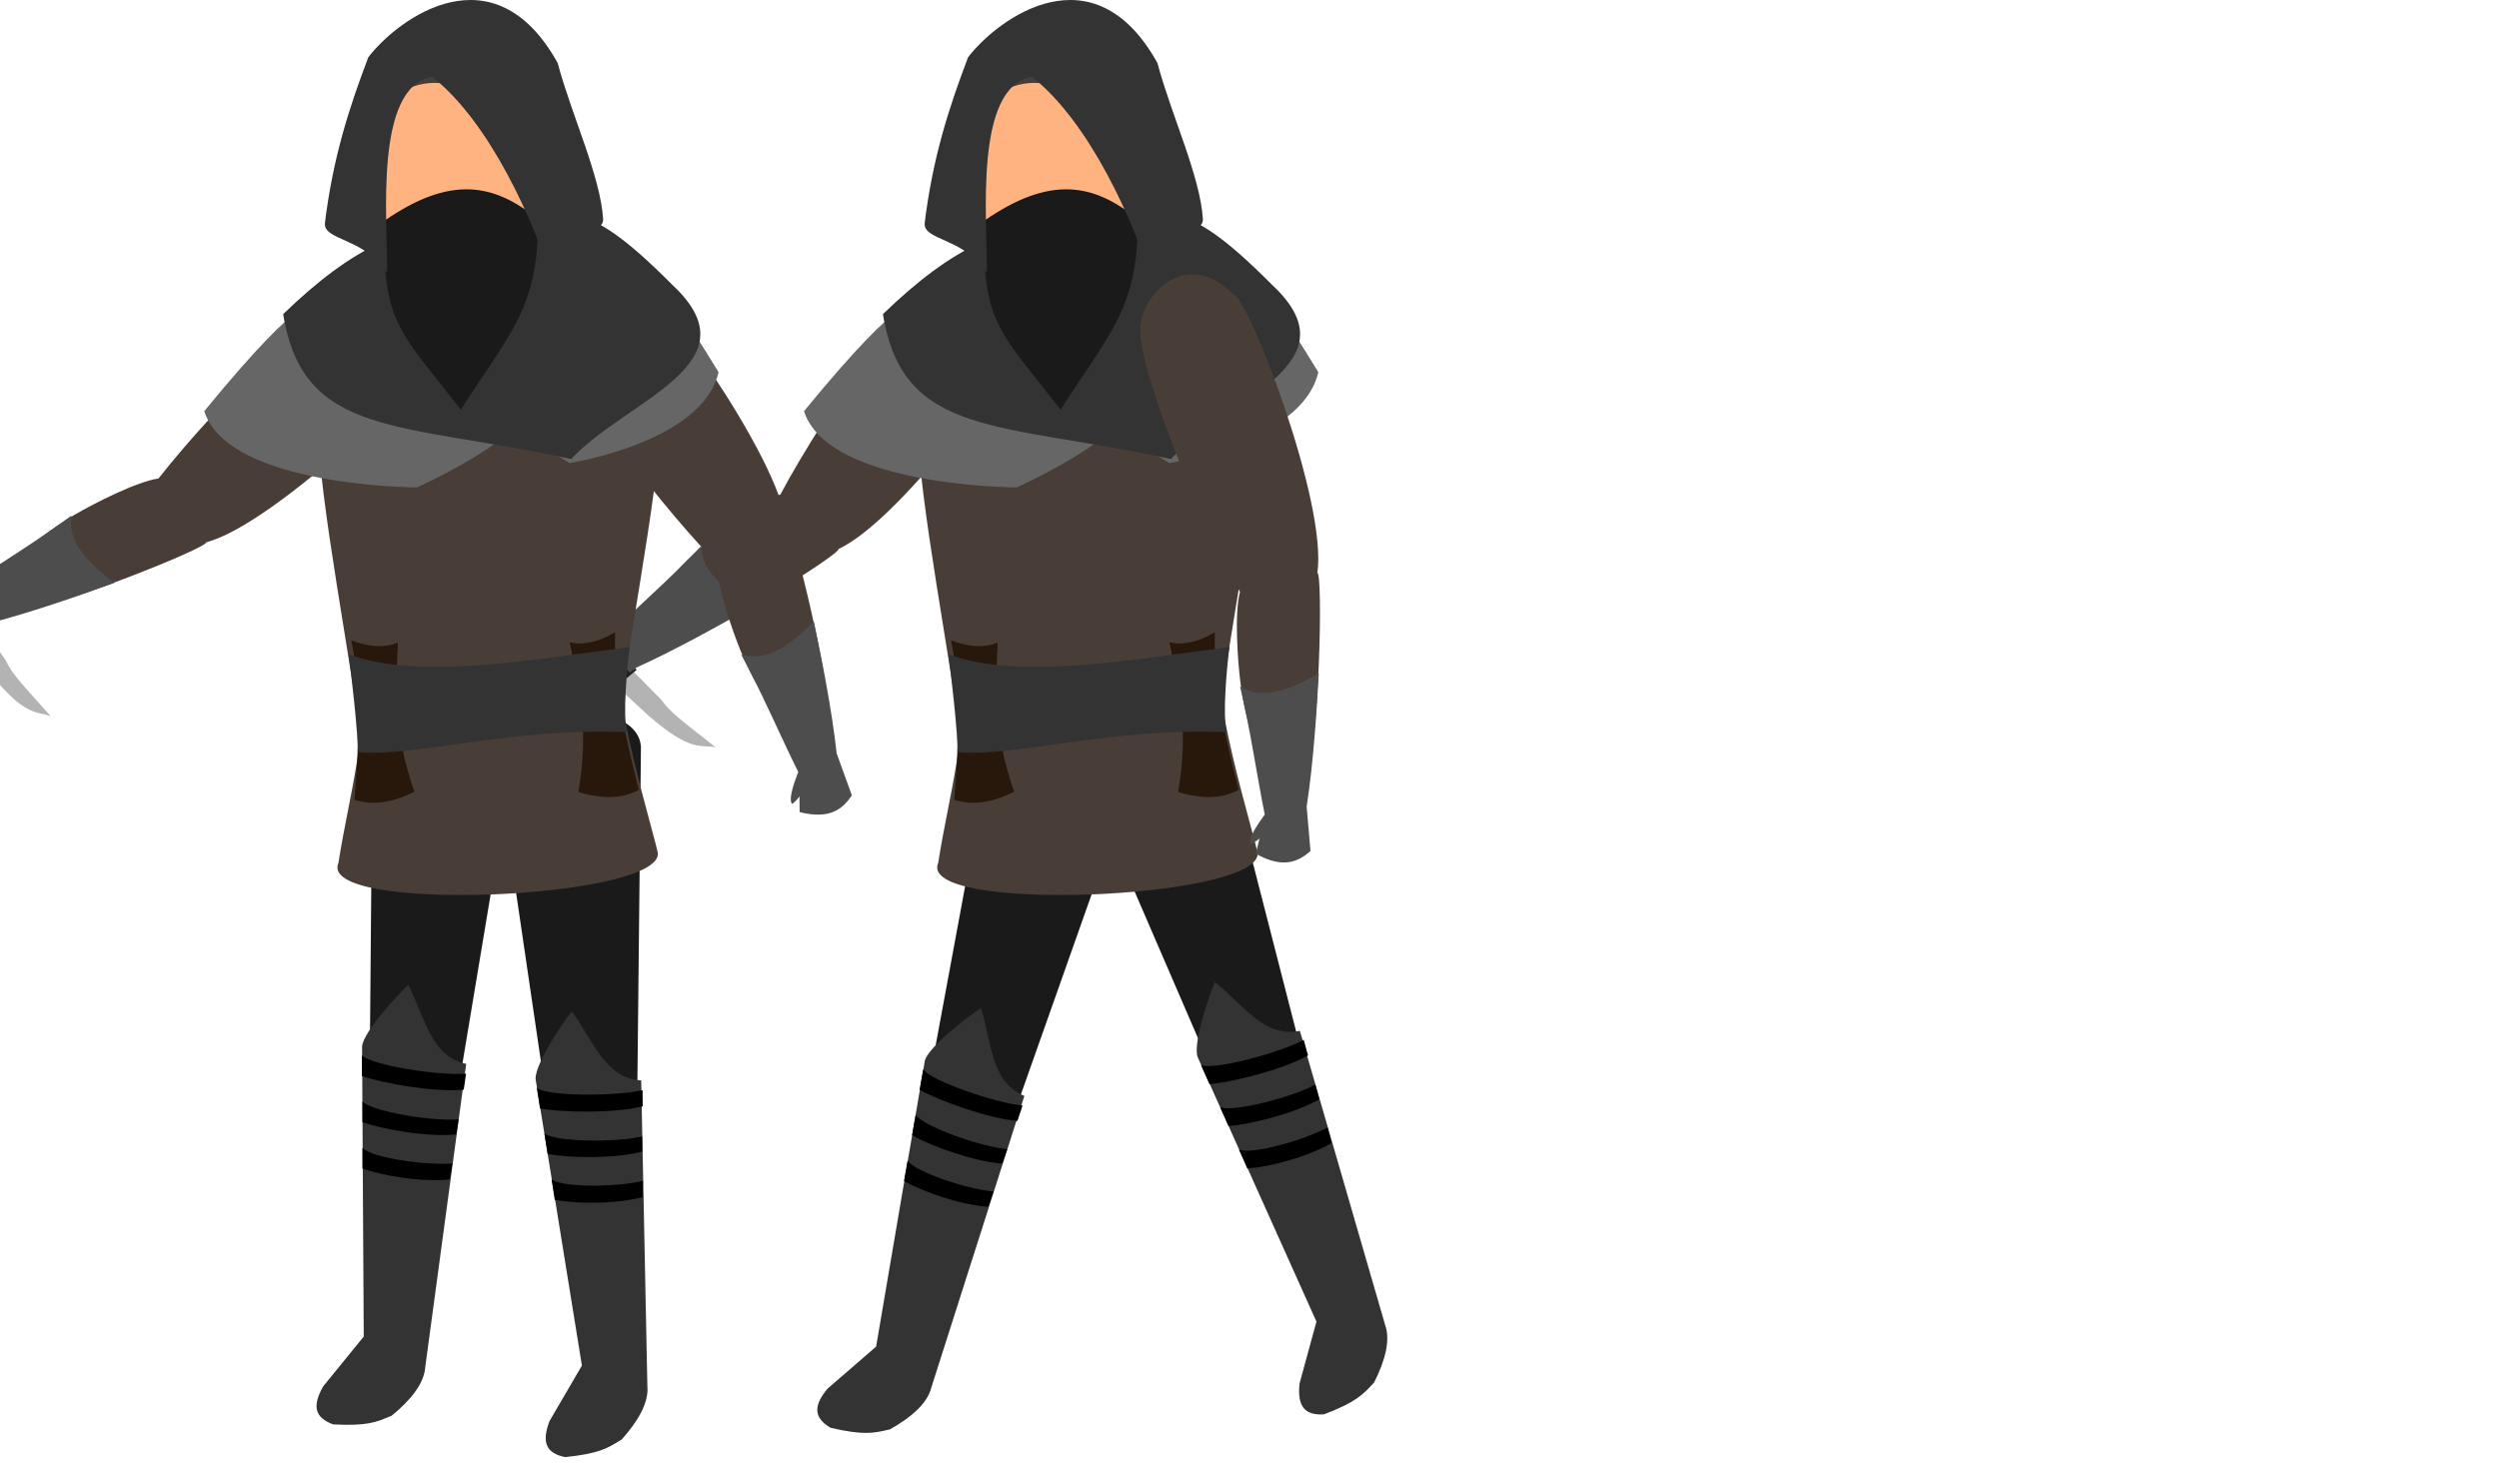 <?xml version="1.0" encoding="ISO-8859-1" standalone="no"?><svg xmlns="http://www.w3.org/2000/svg" xmlns:xlink="http://www.w3.org/1999/xlink" version="1.1" height="297mm" width="500mm" viewBox="0 0 210 297" id="svg17978"  >
<defs id="defs17975"  />
<g id="layer2" style="display:inline"  >
<g id="leg_right" transform="translate(50, 150) rotate(-15)"  >
<g id="g52468" transform="translate(-103.84,-149.152)"  >
<g transform="rotate(-14.053,140.827,-42.252)" id="g1926-8"  >
<path d="m 63.557,266.111 10.067,1.185 30.536,-116.721 c 2.175,-10.62 -26.994,-15.916 -28.613,-4.781 z" id="path3150-5" style="fill:#1a1a1a;stroke:none;stroke-width:0.265px;stroke-linecap:butt;stroke-linejoin:miter;stroke-opacity:1"  />
<path d="m 67.583,209.907 -4.929,57.842 -8.989,9.204 c -2.576,3.705 -2.262,6.062 1.298,7.753 6.765,0.959 8.586,0.373 11.841,-0.689 3.971,-2.686 7.06,-5.805 7.55,-9.065 l 13.662,-59.681 c -6.977,-2.209 -7.341,-10.042 -10.127,-16.794 -1.447,1.062 -9.732,8.327 -10.306,11.429 z" id="path855-3-9" style="fill:#333333;stroke:none;stroke-width:0.265px;stroke-linecap:butt;stroke-linejoin:miter;stroke-opacity:1"  />
</g>
<path d="m 134.203,240.184 0.638,4.099 c 4.326,0.788 11.812,0.928 17.567,-0.542 l 0.066,-3.254 c -5.015,1.235 -16.057,1.417 -18.271,-0.303 z" style="display:inline;fill:#000000;stroke:none;stroke-width:0.265px;stroke-linecap:butt;stroke-linejoin:miter;stroke-opacity:1" id="path1857-2-4"  />
<path d="m 132.774,231.006 0.638,4.099 c 4.326,0.788 13.16,1.005 18.915,-0.465 l 0.001,-3.054 c -5.015,1.235 -17.34,1.14 -19.555,-0.58 z" id="path1857-2-5-2" style="display:inline;fill:#000000;stroke:none;stroke-width:0.265px;stroke-linecap:butt;stroke-linejoin:miter;stroke-opacity:1"  />
<path d="m 131.253,221.898 0.638,4.099 c 4.326,0.788 14.787,1.038 20.542,-0.433 l -0.028,-3.24 c -5.015,1.235 -18.939,1.294 -21.153,-0.426 z" id="path1857-2-8-9" style="display:inline;fill:#000000;stroke:none;stroke-width:0.265px;stroke-linecap:butt;stroke-linejoin:miter;stroke-opacity:1"  />
</g>
</g>
<g id="arm_left" transform="translate(-30, 77) rotate(-10)"  >
<g id="g31247" transform="translate(-20.481,-67.128)"  >
<path d="m 22.387,116.135 c 2.48,3.895 2.013,2.142 3.469,7.049 9.221,-0.491 41.485,-13.559 40.867,-14.52 13.904,-3.611 45.787,-34.749 44.691,-37.227 4.973,-11.659 -5.892,-16.597 -12.565,-14.845 -6.789,1.536 -29.392,23.678 -41.665,39.309 -4.275,0.57 -13.022,5.045 -16.669,7.188 -7.94,4.665 -10.585,8.335 -18.127,13.047 z" style="display:inline;fill:#483e37;stroke:none;stroke-width:0.265px;stroke-linecap:butt;stroke-linejoin:miter;stroke-opacity:1" id="path1844"  />
<path d="m 18.118,117.892 c 6.194,-4.26 15.454,-9.909 21.659,-14.58 -0.489,4.215 1.091,7.833 8.59,13.468 -7.448,2.707 -17.212,6.101 -25.41,8.183 z" style="fill:#4d4d4d;stroke:none;stroke-width:0.265px;stroke-linecap:butt;stroke-linejoin:miter;stroke-opacity:1" id="path1845"  />
<path d="m 17.351,118.2 -7.152,1.096 c -0.704,6.484 2.078,8.553 4.784,9.878 l 8.05,-4.275 c -0.277,-4.291 -0.582,-7.287 -5.682,-6.699 z" style="fill:#4d4d4d;stroke:none;stroke-width:0.265px;stroke-linecap:butt;stroke-linejoin:miter;stroke-opacity:1" id="path895-3-2-1-0"  />
<path d="m 18.95,127.695 c 0.685,0.195 0.67,1.308 0.155,1.451 l 4.476,5.844 c 7.081,8.753 9.263,7.383 12.067,8.495 -5.573,-6.244 -7.838,-8.56 -8.976,-11.126 l -4.667,-6.777 z" id="path2213" style="fill:#b3b3b3;stroke:none;stroke-width:0.265px;stroke-linecap:butt;stroke-linejoin:miter;stroke-opacity:1"  />
<path d="m 10.662,117.714 c 2.777,2.814 6.453,6.29 8.412,9.367 0.513,-0.158 1.051,-0.506 1.562,-0.782 0.018,-0.01 0.76,-0.432 0.748,-0.45 -0.784,-1.246 -3.328,-4.97 -6.927,-9.514 z" id="path2196" style="fill:#241f1c;stroke:none;stroke-width:0.265px;stroke-linecap:butt;stroke-linejoin:miter;stroke-opacity:1"  />
<path d="m 20.666,118.581 c -8.908,-2.545 -9.037,-0.949 -9.037,-0.949 0,0 -2.826,-2.844 -0.064,-0.069 2.762,2.775 8.488,3.063 8.488,3.063 z" id="path1660-9-5-5-3" style="fill:#4d4d4d;stroke:none;stroke-width:0.265px;stroke-linecap:butt;stroke-linejoin:miter;stroke-opacity:1"  />
<path d="m 17.654,127.553 4.865,-2.422 0.26,0.329 -4.577,2.648 z" id="path2194" style="fill:#241f1c;stroke:none;stroke-width:0.291px;stroke-linecap:butt;stroke-linejoin:miter;stroke-opacity:1"  />
</g>
</g>
<g id="leg_left" transform="translate(30, 140) rotate(10)"  >
<g id="g48357" transform="translate(-75.853,-147.148)"  >
<path d="m 99.381,272.923 10.133,0.267 19.831,-119.008 c 1.203,-10.774 -28.326,-13.403 -28.929,-2.168 z" style="fill:#1a1a1a;stroke:none;stroke-width:0.265px;stroke-linecap:butt;stroke-linejoin:miter;stroke-opacity:1" id="path3150"  />
<path d="m 98.296,216.585 0.334,58.051 -8.118,9.981 c -2.23,3.923 -1.703,6.242 1.995,7.603 6.825,0.342 8.584,-0.407 11.73,-1.759 3.711,-3.034 6.505,-6.421 6.697,-9.712 l 8.196,-60.674 c -7.149,-1.568 -8.221,-9.335 -11.607,-15.807 -1.345,1.188 -8.937,9.175 -9.227,12.316 z" style="fill:#333333;stroke:none;stroke-width:0.265px;stroke-linecap:butt;stroke-linejoin:miter;stroke-opacity:1" id="path855-3"  />
<path d="m 98.371,236.877 v 4.148 c 4.154,1.444 11.528,2.735 17.441,2.168 l 0.566,-3.205 c -5.145,0.449 -16.084,-1.071 -18.007,-3.111 z" id="path1857-2" style="display:inline;fill:#000000;stroke:none;stroke-width:0.265px;stroke-linecap:butt;stroke-linejoin:miter;stroke-opacity:1"  />
<path d="m 98.371,227.589 v 4.148 c 4.154,1.444 12.848,3.018 18.761,2.451 l 0.471,-3.017 c -5.145,0.449 -17.309,-1.542 -19.233,-3.583 z" style="display:inline;fill:#000000;stroke:none;stroke-width:0.265px;stroke-linecap:butt;stroke-linejoin:miter;stroke-opacity:1" id="path1857-2-5"  />
<path d="m 98.271,218.355 v 4.148 c 4.154,1.444 14.451,3.301 20.364,2.734 l 0.471,-3.205 c -5.145,0.449 -18.912,-1.636 -20.835,-3.677 z" style="display:inline;fill:#000000;stroke:none;stroke-width:0.265px;stroke-linecap:butt;stroke-linejoin:miter;stroke-opacity:1" id="path1857-2-8"  />
</g>
</g>
<g id="torso" transform="translate(2, 45)"  >
<g id="g20642" transform="translate(-52.532,-45.915)"  >
<path d="m 111.665,55.895 c 3.812,-4.051 3.637,-7.056 5.479,-11.902 l 11.927,-0.211 c 1.698,3.383 1.994,8.287 6.625,11.571 19.443,21.25 19.327,13.033 7.147,94.474 l -38.176,0.378 C 91.46,75.973 82.916,73.941 111.665,55.895 Z" style="fill:#ffb380;stroke:none;stroke-width:0.265px;stroke-linecap:butt;stroke-linejoin:miter;stroke-opacity:1" id="path895-3"  />
<path d="m 102.741,150.643 45.671,-0.276 c 9.666,-66.097 20.401,-94.309 -14.276,-96.645 -1.776,6.102 -2.935,10.857 -10.949,17.999 C 115.729,64.997 116.469,61.331 112.386,54.254 79.252,59.292 88.026,84.134 98.211,151.277 Z" style="fill:#483e37;stroke:none;stroke-width:0.265px;stroke-linecap:butt;stroke-linejoin:miter;stroke-opacity:1" id="path1834"  />
<path d="m 97.773,132.873 c 1.582,14.735 -2.448,27.365 -4.525,40.728 -4.404,10.13 63.243,7.35 63.92,-1.697 0.114,-1.524 -10.829,-35.704 -7.542,-44.311 -15.013,13.116 -32.832,12.201 -51.853,5.28 z" id="path1825" style="fill:#483e37;stroke:none;stroke-width:0.265px;stroke-linecap:butt;stroke-linejoin:miter;stroke-opacity:1"  />
<path d="m 96.458,160.986 c 3.271,1.04 7.019,0.866 11.981,-1.626 -4.135,-11.955 -3.769,-20.003 -3.298,-29.82 -2.527,1.021 -5.585,0.953 -9.297,-0.46 2.089,11.128 1.48,20.562 0.614,31.905 z" id="path1827" style="fill:#28170b;stroke:none;stroke-width:0.265px;stroke-linecap:butt;stroke-linejoin:miter;stroke-opacity:1"  />
<path d="m 153.355,159.009 c -3.049,1.575 -6.773,2.036 -12.084,0.415 2.063,-12.48 0.347,-20.352 -1.769,-29.949 2.663,0.581 5.666,-3.5e-4 9.087,-2.018 -0.186,11.321 2.002,20.518 4.766,31.553 z" style="display:inline;fill:#28170b;stroke:none;stroke-width:0.265px;stroke-linecap:butt;stroke-linejoin:miter;stroke-opacity:1" id="path1827-4"  />
<path d="m 95.3,131.882 c 0.286,2.023 2.014,16.525 1.778,19.554 11.281,1.105 30.646,-5.008 53.934,-3.973 -0.991,-2.969 0.084,-14.016 0.51,-17.069 -18.579,2.378 -41.948,6.757 -56.222,1.487 z" style="fill:#333333;stroke:none;stroke-width:0.265px;stroke-linecap:butt;stroke-linejoin:miter;stroke-opacity:1" id="path1928"  />
<path d="M 169.305,75.412 C 166.014,89.513 139.429,93.59 139.429,93.59 121.216,82.207 116.084,65.394 114.64,47.457 l 31.994,1.237 c 7.774,6.688 8.447,3.311 22.67,26.718 z" style="display:inline;fill:#666666;stroke:none;stroke-width:0.211px;stroke-linecap:butt;stroke-linejoin:miter;stroke-opacity:1" id="path2082-3"  />
<path d="m 66.398,83.197 c 4.8,15.199 42.563,15.264 42.563,15.264 26.564,-12.27 35.063,-26.062 37.168,-45.397 L 99.463,54.398 C 88.124,61.607 87.143,57.967 66.398,83.197 Z" id="path2082" style="fill:#666666;stroke:none;stroke-width:0.265px;stroke-linecap:butt;stroke-linejoin:miter;stroke-opacity:1"  />
<path d="M 82.194,63.775 C 86.161,88.607 105.734,85.36 139.8,92.776 151.078,80.79 176.984,73.735 160.083,57.956 141.117,38.862 139.115,44.235 124.177,44.506 106.568,45.285 96.059,50.41 82.194,63.775 Z" id="path1813" style="fill:#333333;stroke:none;stroke-width:0.265px;stroke-linecap:butt;stroke-linejoin:miter;stroke-opacity:1"  />
</g>
</g>
<g id="arm_right" transform="translate(70, 55) rotate(15)"  >
<g id="g47602" transform="translate(-120.519,-60.591) rotate(-81.967,117.494,35.954)"  >
<path d="m 11.548,120.36 c -8.908,-2.545 -9.037,-0.949 -9.037,-0.949 0,0 -2.826,-2.844 -0.064,-0.069 2.762,2.775 8.488,3.063 8.488,3.063 z" id="path1660-9-5-5-3-6" style="fill:#4d4d4d;stroke:none;stroke-width:0.265px;stroke-linecap:butt;stroke-linejoin:miter;stroke-opacity:1"  />
<g id="g1893-7"  >
<path d="m 13.269,117.914 c 2.48,3.895 2.013,2.142 3.469,7.049 9.221,-0.491 41.485,-13.559 40.867,-14.52 13.904,-3.611 45.787,-34.749 44.691,-37.227 4.973,-11.659 -5.892,-16.597 -12.565,-14.845 -6.789,1.536 -29.392,23.678 -41.665,39.309 -4.275,0.57 -13.022,5.045 -16.669,7.188 -7.94,4.665 -10.585,8.335 -18.127,13.047 z" id="path1844-1" style="display:inline;fill:#483e37;stroke:none;stroke-width:0.265px;stroke-linecap:butt;stroke-linejoin:miter;stroke-opacity:1"  />
<path d="m 9,119.671 c 6.194,-4.26 15.454,-9.909 21.659,-14.58 -0.489,4.215 1.091,7.833 8.59,13.468 -7.448,2.707 -17.212,6.101 -25.41,8.183 z" id="path1845-8" style="fill:#4d4d4d;stroke:none;stroke-width:0.265px;stroke-linecap:butt;stroke-linejoin:miter;stroke-opacity:1"  />
</g>
<path d="m 8.233,119.978 -7.152,1.096 c -0.704,6.484 2.078,8.553 4.784,9.878 l 8.05,-4.275 c -0.277,-4.291 -0.582,-7.287 -5.682,-6.699 z" style="fill:#4d4d4d;stroke:none;stroke-width:0.265px;stroke-linecap:butt;stroke-linejoin:miter;stroke-opacity:1" id="path895-3-2-1-0-2"  />
</g>
</g>
<g id="head" transform="translate(40, 0)"  >
<g id="g19121" transform="translate(-96.819,0.401)"  >
<path d="m 131.007,23.693 c 4.488,0.417 9.67,-0.181 13.708,1.402 0.029,1.262 -0.671,1.478 -1.634,1.818 l -12.17,-2.448 z" id="path898-6" style="display:inline;fill:#483e37;stroke:none;stroke-width:0.265px;stroke-linecap:butt;stroke-linejoin:miter;stroke-opacity:1"  />
<path d="m 134.626,18.928 c 2.775,3.551 6.79,6.872 8.408,10.896 -0.898,0.887 -1.986,0.165 -2.894,-0.302 L 133.999,19.388 Z" style="display:inline;fill:#483e37;stroke:none;stroke-width:0.265px;stroke-linecap:butt;stroke-linejoin:miter;stroke-opacity:1" id="path898"  />
<path d="m 108.482,12.971 c -2.035,9.148 -0.188,19.684 0.154,29.682 1.807,8.472 9.306,11.516 14.806,14.291 8.074,-2.818 13.509,-7.444 15.369,-14.459 0.813,-9.593 2.618,-19.236 1.13,-28.714 -17.882,-11.035 -23.555,-5.383 -31.459,-0.8 z" id="path899-9" style="fill:#ffb380;stroke:none;stroke-width:0.265px;stroke-linecap:butt;stroke-linejoin:miter;stroke-opacity:1"  />
<path d="m 108.796,43.732 c 13.118,-9.042 21.792,-7.496 30.666,-0.267 0.09,17.777 -5.43,22.488 -15.466,38.132 -12.114,-15.841 -15.868,-17.053 -15.2,-37.865 z" style="fill:#1a1a1a;stroke:none;stroke-width:0.265px;stroke-linecap:butt;stroke-linejoin:miter;stroke-opacity:1" id="path1799"  />
<path d="m 107.317,21.855 c 11.317,-11.825 21.303,-2.542 33.264,4.309 0.303,-2.536 0.696,-7.538 -0.455,-12.983 -2.429,-3.804 -5.08,-7.834 -13.199,-9.051 -7.668,-0.941 -12.413,2.007 -16.499,5.091 -2.495,2.465 -4.135,7.655 -3.111,12.633 z" style="display:inline;fill:#483e37;stroke:none;stroke-width:0.265px;stroke-linecap:butt;stroke-linejoin:miter;stroke-opacity:1" id="path896"  />
<path d="m 109.26,54.204 c 0.147,-10.508 -2.695,-37.053 8.986,-39.273 11.58,9.137 20.417,28.72 24.893,43.153 0.135,-11.7 9.544,-11.382 9.354,-14.592 -0.508,-8.597 -6.312,-20.816 -9.088,-31.273 -12.759,-23.005 -31.815,-9.04 -37.895,-1.161 -3.854,10.167 -7.045,20.006 -8.677,33.133 -0.442,3.558 8.098,3.036 12.425,10.013 z" style="fill:#333333;stroke:none;stroke-width:0.265px;stroke-linecap:butt;stroke-linejoin:miter;stroke-opacity:1" id="path1811"  />
</g>
</g>
</g>
<g id="g673" style="display:inline"  >
<g id="leg_right" transform="translate(-65, 145)"  >
<g id="g52468" transform="translate(-103.84,-149.152)"  >
<g transform="rotate(-14.053,140.827,-42.252)" id="g1926-8"  >
<path d="m 63.557,266.111 10.067,1.185 30.536,-116.721 c 2.175,-10.62 -26.994,-15.916 -28.613,-4.781 z" id="path3150-5" style="fill:#1a1a1a;stroke:none;stroke-width:0.265px;stroke-linecap:butt;stroke-linejoin:miter;stroke-opacity:1"  />
<path d="m 67.583,209.907 -4.929,57.842 -8.989,9.204 c -2.576,3.705 -2.262,6.062 1.298,7.753 6.765,0.959 8.586,0.373 11.841,-0.689 3.971,-2.686 7.06,-5.805 7.55,-9.065 l 13.662,-59.681 c -6.977,-2.209 -7.341,-10.042 -10.127,-16.794 -1.447,1.062 -9.732,8.327 -10.306,11.429 z" id="path855-3-9" style="fill:#333333;stroke:none;stroke-width:0.265px;stroke-linecap:butt;stroke-linejoin:miter;stroke-opacity:1"  />
</g>
<path d="m 134.203,240.184 0.638,4.099 c 4.326,0.788 11.812,0.928 17.567,-0.542 l 0.066,-3.254 c -5.015,1.235 -16.057,1.417 -18.271,-0.303 z" style="display:inline;fill:#000000;stroke:none;stroke-width:0.265px;stroke-linecap:butt;stroke-linejoin:miter;stroke-opacity:1" id="path1857-2-4"  />
<path d="m 132.774,231.006 0.638,4.099 c 4.326,0.788 13.16,1.005 18.915,-0.465 l 0.001,-3.054 c -5.015,1.235 -17.34,1.14 -19.555,-0.58 z" id="path1857-2-5-2" style="display:inline;fill:#000000;stroke:none;stroke-width:0.265px;stroke-linecap:butt;stroke-linejoin:miter;stroke-opacity:1"  />
<path d="m 131.253,221.898 0.638,4.099 c 4.326,0.788 14.787,1.038 20.542,-0.433 l -0.028,-3.24 c -5.015,1.235 -18.939,1.294 -21.153,-0.426 z" id="path1857-2-8-9" style="display:inline;fill:#000000;stroke:none;stroke-width:0.265px;stroke-linecap:butt;stroke-linejoin:miter;stroke-opacity:1"  />
</g>
</g>
<g id="arm_left" transform="translate(-150, 67)"  >
<g id="g31247" transform="translate(-20.481,-67.128)"  >
<path d="m 22.387,116.135 c 2.48,3.895 2.013,2.142 3.469,7.049 9.221,-0.491 41.485,-13.559 40.867,-14.52 13.904,-3.611 45.787,-34.749 44.691,-37.227 4.973,-11.659 -5.892,-16.597 -12.565,-14.845 -6.789,1.536 -29.392,23.678 -41.665,39.309 -4.275,0.57 -13.022,5.045 -16.669,7.188 -7.94,4.665 -10.585,8.335 -18.127,13.047 z" style="display:inline;fill:#483e37;stroke:none;stroke-width:0.265px;stroke-linecap:butt;stroke-linejoin:miter;stroke-opacity:1" id="path1844"  />
<path d="m 18.118,117.892 c 6.194,-4.26 15.454,-9.909 21.659,-14.58 -0.489,4.215 1.091,7.833 8.59,13.468 -7.448,2.707 -17.212,6.101 -25.41,8.183 z" style="fill:#4d4d4d;stroke:none;stroke-width:0.265px;stroke-linecap:butt;stroke-linejoin:miter;stroke-opacity:1" id="path1845"  />
<path d="m 17.351,118.2 -7.152,1.096 c -0.704,6.484 2.078,8.553 4.784,9.878 l 8.05,-4.275 c -0.277,-4.291 -0.582,-7.287 -5.682,-6.699 z" style="fill:#4d4d4d;stroke:none;stroke-width:0.265px;stroke-linecap:butt;stroke-linejoin:miter;stroke-opacity:1" id="path895-3-2-1-0"  />
<path d="m 18.95,127.695 c 0.685,0.195 0.67,1.308 0.155,1.451 l 4.476,5.844 c 7.081,8.753 9.263,7.383 12.067,8.495 -5.573,-6.244 -7.838,-8.56 -8.976,-11.126 l -4.667,-6.777 z" id="path2213" style="fill:#b3b3b3;stroke:none;stroke-width:0.265px;stroke-linecap:butt;stroke-linejoin:miter;stroke-opacity:1"  />
<path d="m 10.662,117.714 c 2.777,2.814 6.453,6.29 8.412,9.367 0.513,-0.158 1.051,-0.506 1.562,-0.782 0.018,-0.01 0.76,-0.432 0.748,-0.45 -0.784,-1.246 -3.328,-4.97 -6.927,-9.514 z" id="path2196" style="fill:#241f1c;stroke:none;stroke-width:0.265px;stroke-linecap:butt;stroke-linejoin:miter;stroke-opacity:1"  />
<path d="m 20.666,118.581 c -8.908,-2.545 -9.037,-0.949 -9.037,-0.949 0,0 -2.826,-2.844 -0.064,-0.069 2.762,2.775 8.488,3.063 8.488,3.063 z" id="path1660-9-5-5-3" style="fill:#4d4d4d;stroke:none;stroke-width:0.265px;stroke-linecap:butt;stroke-linejoin:miter;stroke-opacity:1"  />
<path d="m 17.654,127.553 4.865,-2.422 0.26,0.329 -4.577,2.648 z" id="path2194" style="fill:#241f1c;stroke:none;stroke-width:0.291px;stroke-linecap:butt;stroke-linejoin:miter;stroke-opacity:1"  />
</g>
</g>
<g id="arm_right" transform="translate(-50, 60)"  >
<g id="g47602" transform="translate(-120.519,-60.591) rotate(-81.967,117.494,35.954)"  >
<path d="m 11.548,120.36 c -8.908,-2.545 -9.037,-0.949 -9.037,-0.949 0,0 -2.826,-2.844 -0.064,-0.069 2.762,2.775 8.488,3.063 8.488,3.063 z" id="path1660-9-5-5-3-6" style="fill:#4d4d4d;stroke:none;stroke-width:0.265px;stroke-linecap:butt;stroke-linejoin:miter;stroke-opacity:1"  />
<g id="g1893-7"  >
<path d="m 13.269,117.914 c 2.48,3.895 2.013,2.142 3.469,7.049 9.221,-0.491 41.485,-13.559 40.867,-14.52 13.904,-3.611 45.787,-34.749 44.691,-37.227 4.973,-11.659 -5.892,-16.597 -12.565,-14.845 -6.789,1.536 -29.392,23.678 -41.665,39.309 -4.275,0.57 -13.022,5.045 -16.669,7.188 -7.94,4.665 -10.585,8.335 -18.127,13.047 z" id="path1844-1" style="display:inline;fill:#483e37;stroke:none;stroke-width:0.265px;stroke-linecap:butt;stroke-linejoin:miter;stroke-opacity:1"  />
<path d="m 9,119.671 c 6.194,-4.26 15.454,-9.909 21.659,-14.58 -0.489,4.215 1.091,7.833 8.59,13.468 -7.448,2.707 -17.212,6.101 -25.41,8.183 z" id="path1845-8" style="fill:#4d4d4d;stroke:none;stroke-width:0.265px;stroke-linecap:butt;stroke-linejoin:miter;stroke-opacity:1"  />
</g>
<path d="m 8.233,119.978 -7.152,1.096 c -0.704,6.484 2.078,8.553 4.784,9.878 l 8.05,-4.275 c -0.277,-4.291 -0.582,-7.287 -5.682,-6.699 z" style="fill:#4d4d4d;stroke:none;stroke-width:0.265px;stroke-linecap:butt;stroke-linejoin:miter;stroke-opacity:1" id="path895-3-2-1-0-2"  />
</g>
</g>
<g id="leg_left" transform="translate(-95, 140)"  >
<g id="g48357" transform="translate(-75.853,-147.148)"  >
<path d="m 99.381,272.923 10.133,0.267 19.831,-119.008 c 1.203,-10.774 -28.326,-13.403 -28.929,-2.168 z" style="fill:#1a1a1a;stroke:none;stroke-width:0.265px;stroke-linecap:butt;stroke-linejoin:miter;stroke-opacity:1" id="path3150"  />
<path d="m 98.296,216.585 0.334,58.051 -8.118,9.981 c -2.23,3.923 -1.703,6.242 1.995,7.603 6.825,0.342 8.584,-0.407 11.73,-1.759 3.711,-3.034 6.505,-6.421 6.697,-9.712 l 8.196,-60.674 c -7.149,-1.568 -8.221,-9.335 -11.607,-15.807 -1.345,1.188 -8.937,9.175 -9.227,12.316 z" style="fill:#333333;stroke:none;stroke-width:0.265px;stroke-linecap:butt;stroke-linejoin:miter;stroke-opacity:1" id="path855-3"  />
<path d="m 98.371,236.877 v 4.148 c 4.154,1.444 11.528,2.735 17.441,2.168 l 0.566,-3.205 c -5.145,0.449 -16.084,-1.071 -18.007,-3.111 z" id="path1857-2" style="display:inline;fill:#000000;stroke:none;stroke-width:0.265px;stroke-linecap:butt;stroke-linejoin:miter;stroke-opacity:1"  />
<path d="m 98.371,227.589 v 4.148 c 4.154,1.444 12.848,3.018 18.761,2.451 l 0.471,-3.017 c -5.145,0.449 -17.309,-1.542 -19.233,-3.583 z" style="display:inline;fill:#000000;stroke:none;stroke-width:0.265px;stroke-linecap:butt;stroke-linejoin:miter;stroke-opacity:1" id="path1857-2-5"  />
<path d="m 98.271,218.355 v 4.148 c 4.154,1.444 14.451,3.301 20.364,2.734 l 0.471,-3.205 c -5.145,0.449 -18.912,-1.636 -20.835,-3.677 z" style="display:inline;fill:#000000;stroke:none;stroke-width:0.265px;stroke-linecap:butt;stroke-linejoin:miter;stroke-opacity:1" id="path1857-2-8"  />
</g>
</g>
<g id="torso" transform="translate(-118, 45)"  >
<g id="g20642" transform="translate(-52.532,-45.915)"  >
<path d="m 111.665,55.895 c 3.812,-4.051 3.637,-7.056 5.479,-11.902 l 11.927,-0.211 c 1.698,3.383 1.994,8.287 6.625,11.571 19.443,21.25 19.327,13.033 7.147,94.474 l -38.176,0.378 C 91.46,75.973 82.916,73.941 111.665,55.895 Z" style="fill:#ffb380;stroke:none;stroke-width:0.265px;stroke-linecap:butt;stroke-linejoin:miter;stroke-opacity:1" id="path895-3"  />
<path d="m 102.741,150.643 45.671,-0.276 c 9.666,-66.097 20.401,-94.309 -14.276,-96.645 -1.776,6.102 -2.935,10.857 -10.949,17.999 C 115.729,64.997 116.469,61.331 112.386,54.254 79.252,59.292 88.026,84.134 98.211,151.277 Z" style="fill:#483e37;stroke:none;stroke-width:0.265px;stroke-linecap:butt;stroke-linejoin:miter;stroke-opacity:1" id="path1834"  />
<path d="m 97.773,132.873 c 1.582,14.735 -2.448,27.365 -4.525,40.728 -4.404,10.13 63.243,7.35 63.92,-1.697 0.114,-1.524 -10.829,-35.704 -7.542,-44.311 -15.013,13.116 -32.832,12.201 -51.853,5.28 z" id="path1825" style="fill:#483e37;stroke:none;stroke-width:0.265px;stroke-linecap:butt;stroke-linejoin:miter;stroke-opacity:1"  />
<path d="m 96.458,160.986 c 3.271,1.04 7.019,0.866 11.981,-1.626 -4.135,-11.955 -3.769,-20.003 -3.298,-29.82 -2.527,1.021 -5.585,0.953 -9.297,-0.46 2.089,11.128 1.48,20.562 0.614,31.905 z" id="path1827" style="fill:#28170b;stroke:none;stroke-width:0.265px;stroke-linecap:butt;stroke-linejoin:miter;stroke-opacity:1"  />
<path d="m 153.355,159.009 c -3.049,1.575 -6.773,2.036 -12.084,0.415 2.063,-12.48 0.347,-20.352 -1.769,-29.949 2.663,0.581 5.666,-3.5e-4 9.087,-2.018 -0.186,11.321 2.002,20.518 4.766,31.553 z" style="display:inline;fill:#28170b;stroke:none;stroke-width:0.265px;stroke-linecap:butt;stroke-linejoin:miter;stroke-opacity:1" id="path1827-4"  />
<path d="m 95.3,131.882 c 0.286,2.023 2.014,16.525 1.778,19.554 11.281,1.105 30.646,-5.008 53.934,-3.973 -0.991,-2.969 0.084,-14.016 0.51,-17.069 -18.579,2.378 -41.948,6.757 -56.222,1.487 z" style="fill:#333333;stroke:none;stroke-width:0.265px;stroke-linecap:butt;stroke-linejoin:miter;stroke-opacity:1" id="path1928"  />
<path d="M 169.305,75.412 C 166.014,89.513 139.429,93.59 139.429,93.59 121.216,82.207 116.084,65.394 114.64,47.457 l 31.994,1.237 c 7.774,6.688 8.447,3.311 22.67,26.718 z" style="display:inline;fill:#666666;stroke:none;stroke-width:0.211px;stroke-linecap:butt;stroke-linejoin:miter;stroke-opacity:1" id="path2082-3"  />
<path d="m 66.398,83.197 c 4.8,15.199 42.563,15.264 42.563,15.264 26.564,-12.27 35.063,-26.062 37.168,-45.397 L 99.463,54.398 C 88.124,61.607 87.143,57.967 66.398,83.197 Z" id="path2082" style="fill:#666666;stroke:none;stroke-width:0.265px;stroke-linecap:butt;stroke-linejoin:miter;stroke-opacity:1"  />
<path d="M 82.194,63.775 C 86.161,88.607 105.734,85.36 139.8,92.776 151.078,80.79 176.984,73.735 160.083,57.956 141.117,38.862 139.115,44.235 124.177,44.506 106.568,45.285 96.059,50.41 82.194,63.775 Z" id="path1813" style="fill:#333333;stroke:none;stroke-width:0.265px;stroke-linecap:butt;stroke-linejoin:miter;stroke-opacity:1"  />
</g>
</g>
<g id="head" transform="translate(-80, 0)"  >
<g id="g19121" transform="translate(-96.819,0.401)"  >
<path d="m 131.007,23.693 c 4.488,0.417 9.67,-0.181 13.708,1.402 0.029,1.262 -0.671,1.478 -1.634,1.818 l -12.17,-2.448 z" id="path898-6" style="display:inline;fill:#483e37;stroke:none;stroke-width:0.265px;stroke-linecap:butt;stroke-linejoin:miter;stroke-opacity:1"  />
<path d="m 134.626,18.928 c 2.775,3.551 6.79,6.872 8.408,10.896 -0.898,0.887 -1.986,0.165 -2.894,-0.302 L 133.999,19.388 Z" style="display:inline;fill:#483e37;stroke:none;stroke-width:0.265px;stroke-linecap:butt;stroke-linejoin:miter;stroke-opacity:1" id="path898"  />
<path d="m 108.482,12.971 c -2.035,9.148 -0.188,19.684 0.154,29.682 1.807,8.472 9.306,11.516 14.806,14.291 8.074,-2.818 13.509,-7.444 15.369,-14.459 0.813,-9.593 2.618,-19.236 1.13,-28.714 -17.882,-11.035 -23.555,-5.383 -31.459,-0.8 z" id="path899-9" style="fill:#ffb380;stroke:none;stroke-width:0.265px;stroke-linecap:butt;stroke-linejoin:miter;stroke-opacity:1"  />
<path d="m 108.796,43.732 c 13.118,-9.042 21.792,-7.496 30.666,-0.267 0.09,17.777 -5.43,22.488 -15.466,38.132 -12.114,-15.841 -15.868,-17.053 -15.2,-37.865 z" style="fill:#1a1a1a;stroke:none;stroke-width:0.265px;stroke-linecap:butt;stroke-linejoin:miter;stroke-opacity:1" id="path1799"  />
<path d="m 107.317,21.855 c 11.317,-11.825 21.303,-2.542 33.264,4.309 0.303,-2.536 0.696,-7.538 -0.455,-12.983 -2.429,-3.804 -5.08,-7.834 -13.199,-9.051 -7.668,-0.941 -12.413,2.007 -16.499,5.091 -2.495,2.465 -4.135,7.655 -3.111,12.633 z" style="display:inline;fill:#483e37;stroke:none;stroke-width:0.265px;stroke-linecap:butt;stroke-linejoin:miter;stroke-opacity:1" id="path896"  />
<path d="m 109.26,54.204 c 0.147,-10.508 -2.695,-37.053 8.986,-39.273 11.58,9.137 20.417,28.72 24.893,43.153 0.135,-11.7 9.544,-11.382 9.354,-14.592 -0.508,-8.597 -6.312,-20.816 -9.088,-31.273 -12.759,-23.005 -31.815,-9.04 -37.895,-1.161 -3.854,10.167 -7.045,20.006 -8.677,33.133 -0.442,3.558 8.098,3.036 12.425,10.013 z" style="fill:#333333;stroke:none;stroke-width:0.265px;stroke-linecap:butt;stroke-linejoin:miter;stroke-opacity:1" id="path1811"  />
</g>
</g>
</g>
</svg>
